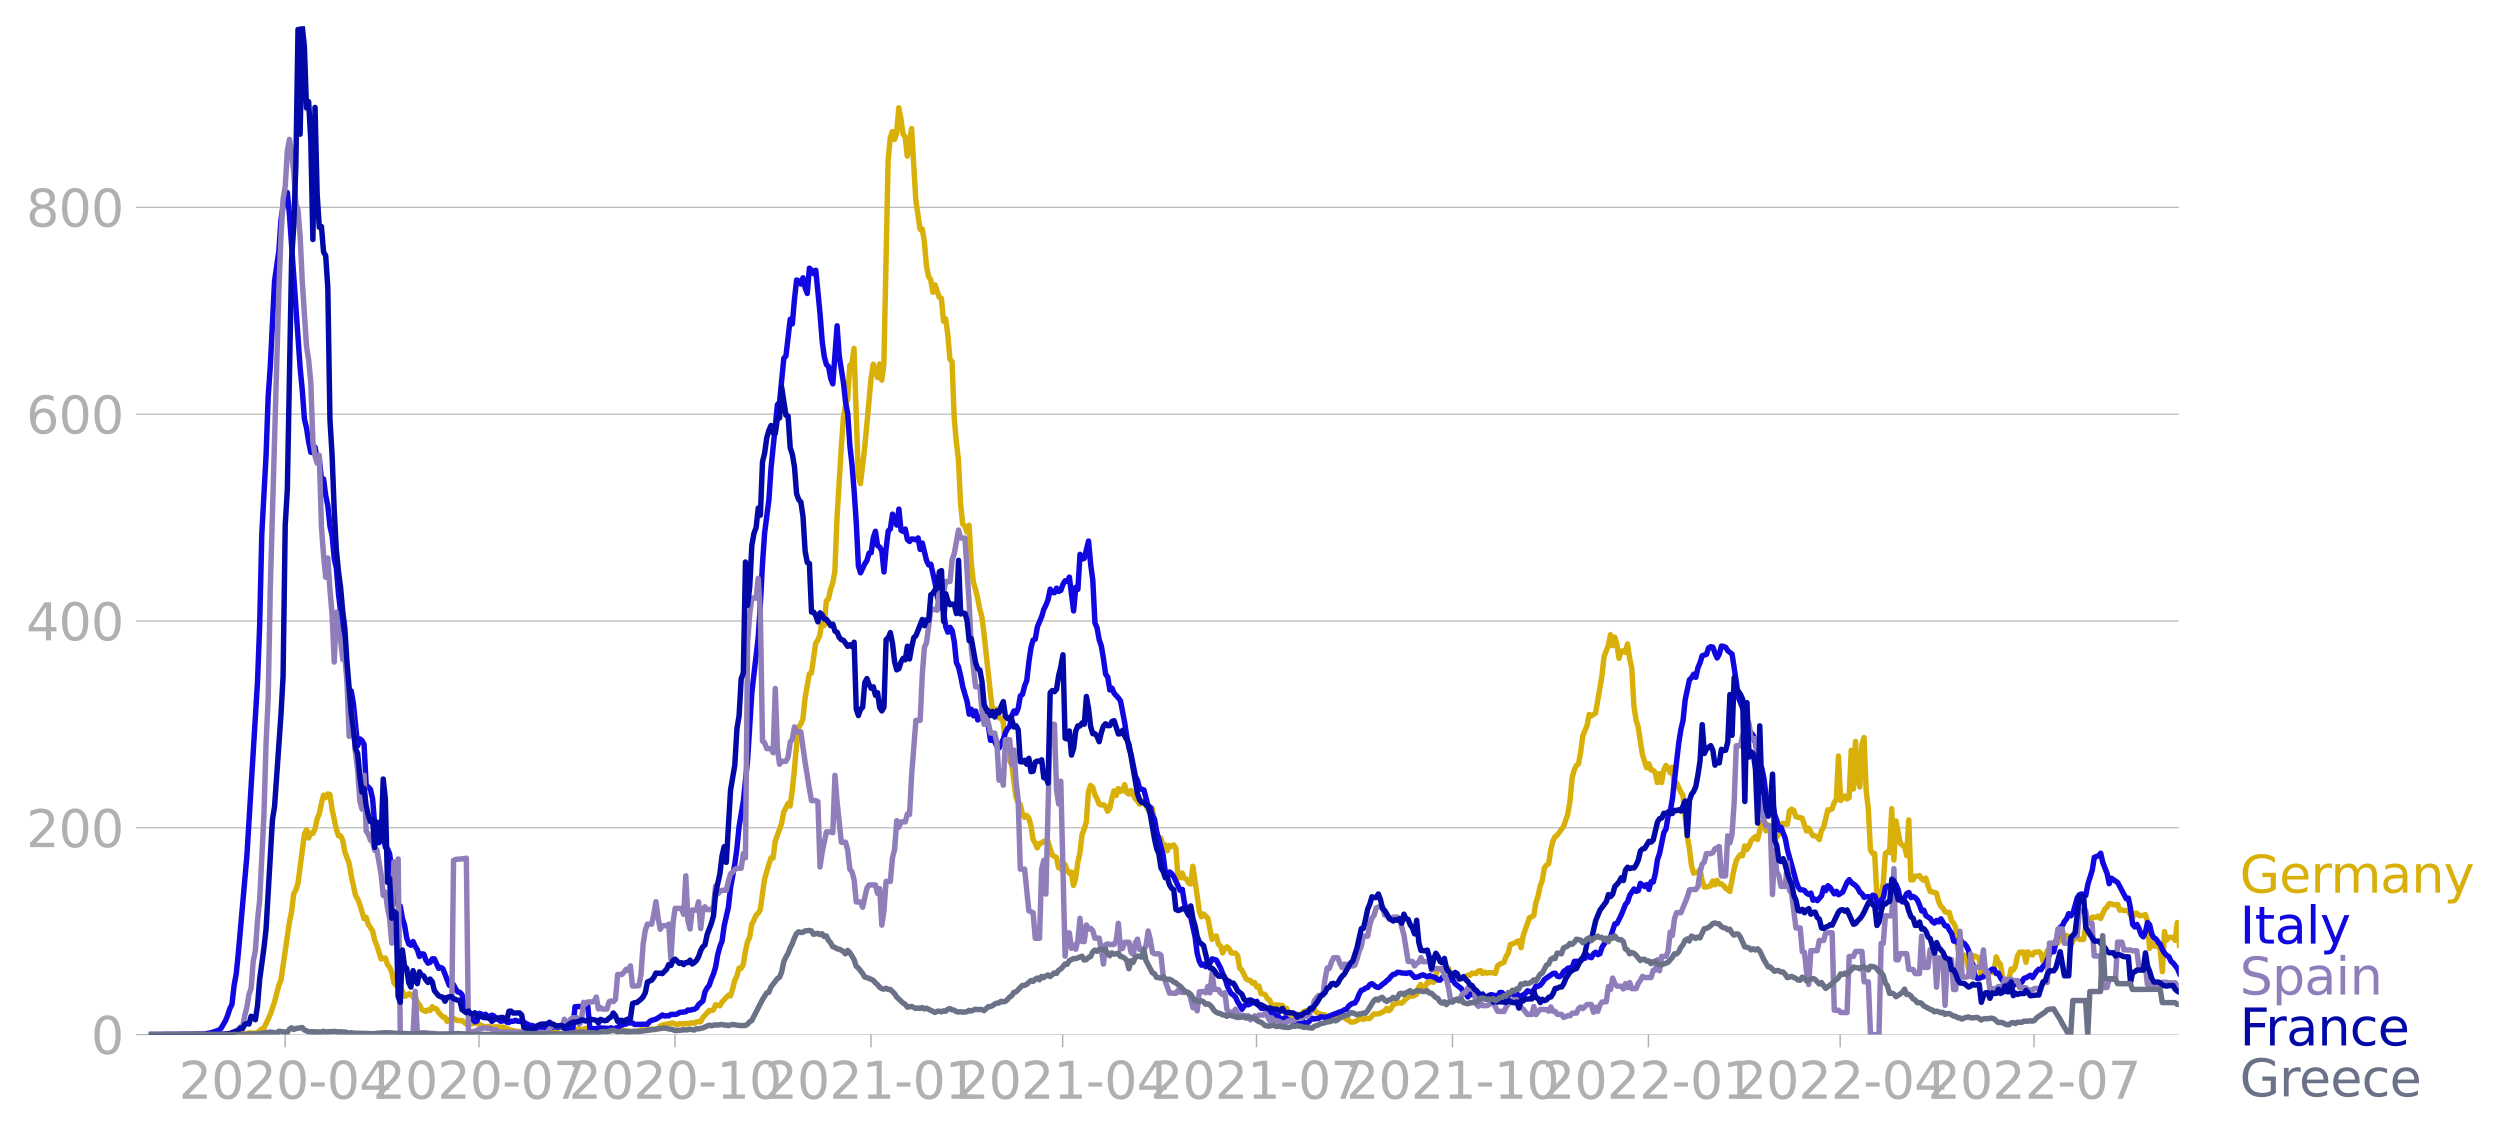 <svg xmlns:xlink="http://www.w3.org/1999/xlink" width="916.28" height="416.199" viewBox="0 0 687.21 312.149" xmlns="http://www.w3.org/2000/svg"><defs><style>*{stroke-linejoin:round;stroke-linecap:butt}</style></defs><g id="figure_1"><path d="M0 312.15h687.21V0H0v312.15z" style="fill:none" id="patch_1"/><g id="axes_1"><path d="M40.922 284.4h558V7.2h-558v277.2z" style="fill:none" id="patch_2"/><g id="matplotlib.axis_1"><g id="xtick_1"><g id="line2d_1"><defs><path id="mf340898d70" d="M0 0v3.5" style="stroke:#b0b0b0;stroke-width:.4"/></defs><use xlink:href="#mf340898d70" x="78.396" y="284.4" style="fill:#b0b0b0;stroke:#b0b0b0;stroke-width:.4"/></g><g style="fill:#b0b0b0" transform="matrix(.14 0 0 -.14 49.148 302.038)" id="text_1"><defs><path id="DejaVuSans-32" d="M1228 531h2203V0H469v531q359 372 979 998 621 627 780 809 303 340 423 576 121 236 121 464 0 372-261 606-261 235-680 235-297 0-627-103-329-103-704-313v638q381 153 712 231 332 78 607 78 725 0 1156-363 431-362 431-968 0-288-108-546-107-257-392-607-78-91-497-524-418-433-1181-1211z" transform="scale(.016)"/><path id="DejaVuSans-30" d="M2034 4250q-487 0-733-480-245-479-245-1442 0-959 245-1439 246-480 733-480 491 0 736 480 246 480 246 1439 0 963-246 1442-245 480-736 480zm0 500q785 0 1199-621 414-620 414-1801 0-1178-414-1799Q2819-91 2034-91q-784 0-1198 620-414 621-414 1799 0 1181 414 1801 414 621 1198 621z" transform="scale(.016)"/><path id="DejaVuSans-2d" d="M313 2009h1684v-512H313v512z" transform="scale(.016)"/><path id="DejaVuSans-34" d="M2419 4116 825 1625h1594v2491zm-166 550h794V1625h666v-525h-666V0h-628v1100H313v609l1940 2957z" transform="scale(.016)"/></defs><use xlink:href="#DejaVuSans-32"/><use xlink:href="#DejaVuSans-30" x="63.623"/><use xlink:href="#DejaVuSans-32" x="127.246"/><use xlink:href="#DejaVuSans-30" x="190.869"/><use xlink:href="#DejaVuSans-2d" x="254.492"/><use xlink:href="#DejaVuSans-30" x="290.576"/><use xlink:href="#DejaVuSans-34" x="354.199"/></g></g><g id="xtick_2"><use xlink:href="#mf340898d70" x="131.678" y="284.4" style="fill:#b0b0b0;stroke:#b0b0b0;stroke-width:.4" id="line2d_2"/><g style="fill:#b0b0b0" transform="matrix(.14 0 0 -.14 102.43 302.038)" id="text_2"><defs><path id="DejaVuSans-37" d="M525 4666h3000v-269L1831 0h-659l1594 4134H525v532z" transform="scale(.016)"/></defs><use xlink:href="#DejaVuSans-32"/><use xlink:href="#DejaVuSans-30" x="63.623"/><use xlink:href="#DejaVuSans-32" x="127.246"/><use xlink:href="#DejaVuSans-30" x="190.869"/><use xlink:href="#DejaVuSans-2d" x="254.492"/><use xlink:href="#DejaVuSans-30" x="290.576"/><use xlink:href="#DejaVuSans-37" x="354.199"/></g></g><g id="xtick_3"><use xlink:href="#mf340898d70" x="185.546" y="284.4" style="fill:#b0b0b0;stroke:#b0b0b0;stroke-width:.4" id="line2d_3"/><g style="fill:#b0b0b0" transform="matrix(.14 0 0 -.14 156.298 302.038)" id="text_3"><defs><path id="DejaVuSans-31" d="M794 531h1031v3560L703 3866v575l1116 225h631V531h1031V0H794v531z" transform="scale(.016)"/></defs><use xlink:href="#DejaVuSans-32"/><use xlink:href="#DejaVuSans-30" x="63.623"/><use xlink:href="#DejaVuSans-32" x="127.246"/><use xlink:href="#DejaVuSans-30" x="190.869"/><use xlink:href="#DejaVuSans-2d" x="254.492"/><use xlink:href="#DejaVuSans-31" x="290.576"/><use xlink:href="#DejaVuSans-30" x="354.199"/></g></g><g id="xtick_4"><use xlink:href="#mf340898d70" x="239.414" y="284.4" style="fill:#b0b0b0;stroke:#b0b0b0;stroke-width:.4" id="line2d_4"/><g style="fill:#b0b0b0" transform="matrix(.14 0 0 -.14 210.166 302.038)" id="text_4"><use xlink:href="#DejaVuSans-32"/><use xlink:href="#DejaVuSans-30" x="63.623"/><use xlink:href="#DejaVuSans-32" x="127.246"/><use xlink:href="#DejaVuSans-31" x="190.869"/><use xlink:href="#DejaVuSans-2d" x="254.492"/><use xlink:href="#DejaVuSans-30" x="290.576"/><use xlink:href="#DejaVuSans-31" x="354.199"/></g></g><g id="xtick_5"><use xlink:href="#mf340898d70" x="292.11" y="284.4" style="fill:#b0b0b0;stroke:#b0b0b0;stroke-width:.4" id="line2d_5"/><g style="fill:#b0b0b0" transform="matrix(.14 0 0 -.14 262.862 302.038)" id="text_5"><use xlink:href="#DejaVuSans-32"/><use xlink:href="#DejaVuSans-30" x="63.623"/><use xlink:href="#DejaVuSans-32" x="127.246"/><use xlink:href="#DejaVuSans-31" x="190.869"/><use xlink:href="#DejaVuSans-2d" x="254.492"/><use xlink:href="#DejaVuSans-30" x="290.576"/><use xlink:href="#DejaVuSans-34" x="354.199"/></g></g><g id="xtick_6"><use xlink:href="#mf340898d70" x="345.393" y="284.4" style="fill:#b0b0b0;stroke:#b0b0b0;stroke-width:.4" id="line2d_6"/><g style="fill:#b0b0b0" transform="matrix(.14 0 0 -.14 316.145 302.038)" id="text_6"><use xlink:href="#DejaVuSans-32"/><use xlink:href="#DejaVuSans-30" x="63.623"/><use xlink:href="#DejaVuSans-32" x="127.246"/><use xlink:href="#DejaVuSans-31" x="190.869"/><use xlink:href="#DejaVuSans-2d" x="254.492"/><use xlink:href="#DejaVuSans-30" x="290.576"/><use xlink:href="#DejaVuSans-37" x="354.199"/></g></g><g id="xtick_7"><use xlink:href="#mf340898d70" x="399.26" y="284.4" style="fill:#b0b0b0;stroke:#b0b0b0;stroke-width:.4" id="line2d_7"/><g style="fill:#b0b0b0" transform="matrix(.14 0 0 -.14 370.012 302.038)" id="text_7"><use xlink:href="#DejaVuSans-32"/><use xlink:href="#DejaVuSans-30" x="63.623"/><use xlink:href="#DejaVuSans-32" x="127.246"/><use xlink:href="#DejaVuSans-31" x="190.869"/><use xlink:href="#DejaVuSans-2d" x="254.492"/><use xlink:href="#DejaVuSans-31" x="290.576"/><use xlink:href="#DejaVuSans-30" x="354.199"/></g></g><g id="xtick_8"><use xlink:href="#mf340898d70" x="453.128" y="284.4" style="fill:#b0b0b0;stroke:#b0b0b0;stroke-width:.4" id="line2d_8"/><g style="fill:#b0b0b0" transform="matrix(.14 0 0 -.14 423.88 302.038)" id="text_8"><use xlink:href="#DejaVuSans-32"/><use xlink:href="#DejaVuSans-30" x="63.623"/><use xlink:href="#DejaVuSans-32" x="127.246"/><use xlink:href="#DejaVuSans-32" x="190.869"/><use xlink:href="#DejaVuSans-2d" x="254.492"/><use xlink:href="#DejaVuSans-30" x="290.576"/><use xlink:href="#DejaVuSans-31" x="354.199"/></g></g><g id="xtick_9"><use xlink:href="#mf340898d70" x="505.825" y="284.4" style="fill:#b0b0b0;stroke:#b0b0b0;stroke-width:.4" id="line2d_9"/><g style="fill:#b0b0b0" transform="matrix(.14 0 0 -.14 476.577 302.038)" id="text_9"><use xlink:href="#DejaVuSans-32"/><use xlink:href="#DejaVuSans-30" x="63.623"/><use xlink:href="#DejaVuSans-32" x="127.246"/><use xlink:href="#DejaVuSans-32" x="190.869"/><use xlink:href="#DejaVuSans-2d" x="254.492"/><use xlink:href="#DejaVuSans-30" x="290.576"/><use xlink:href="#DejaVuSans-34" x="354.199"/></g></g><g id="xtick_10"><use xlink:href="#mf340898d70" x="559.107" y="284.4" style="fill:#b0b0b0;stroke:#b0b0b0;stroke-width:.4" id="line2d_10"/><g style="fill:#b0b0b0" transform="matrix(.14 0 0 -.14 529.86 302.038)" id="text_10"><use xlink:href="#DejaVuSans-32"/><use xlink:href="#DejaVuSans-30" x="63.623"/><use xlink:href="#DejaVuSans-32" x="127.246"/><use xlink:href="#DejaVuSans-32" x="190.869"/><use xlink:href="#DejaVuSans-2d" x="254.492"/><use xlink:href="#DejaVuSans-30" x="290.576"/><use xlink:href="#DejaVuSans-37" x="354.199"/></g></g></g><g id="matplotlib.axis_2"><g id="ytick_1"><path d="M40.922 284.4h558" clip-path="url(#p57af3852e5)" style="fill:none;stroke:#b0b0b0;stroke-width:.3;stroke-linecap:square" id="line2d_11"/><g id="line2d_12"><defs><path id="m14ce622fe4" d="M0 0h-3.5" style="stroke:#b0b0b0;stroke-width:.3"/></defs><use xlink:href="#m14ce622fe4" x="40.922" y="284.4" style="fill:#b0b0b0;stroke:#b0b0b0;stroke-width:.3"/></g><use xlink:href="#DejaVuSans-30" style="fill:#b0b0b0" transform="matrix(.14 0 0 -.14 25.015 289.719)" id="text_11"/></g><g id="ytick_2"><path d="M40.922 227.547h558" clip-path="url(#p57af3852e5)" style="fill:none;stroke:#b0b0b0;stroke-width:.3;stroke-linecap:square" id="line2d_13"/><use xlink:href="#m14ce622fe4" x="40.922" y="227.547" style="fill:#b0b0b0;stroke:#b0b0b0;stroke-width:.3" id="line2d_14"/><g style="fill:#b0b0b0" transform="matrix(.14 0 0 -.14 7.2 232.866)" id="text_12"><use xlink:href="#DejaVuSans-32"/><use xlink:href="#DejaVuSans-30" x="63.623"/><use xlink:href="#DejaVuSans-30" x="127.246"/></g></g><g id="ytick_3"><path d="M40.922 170.694h558" clip-path="url(#p57af3852e5)" style="fill:none;stroke:#b0b0b0;stroke-width:.3;stroke-linecap:square" id="line2d_15"/><use xlink:href="#m14ce622fe4" x="40.922" y="170.694" style="fill:#b0b0b0;stroke:#b0b0b0;stroke-width:.3" id="line2d_16"/><g style="fill:#b0b0b0" transform="matrix(.14 0 0 -.14 7.2 176.012)" id="text_13"><use xlink:href="#DejaVuSans-34"/><use xlink:href="#DejaVuSans-30" x="63.623"/><use xlink:href="#DejaVuSans-30" x="127.246"/></g></g><g id="ytick_4"><path d="M40.922 113.84h558" clip-path="url(#p57af3852e5)" style="fill:none;stroke:#b0b0b0;stroke-width:.3;stroke-linecap:square" id="line2d_17"/><use xlink:href="#m14ce622fe4" x="40.922" y="113.84" style="fill:#b0b0b0;stroke:#b0b0b0;stroke-width:.3" id="line2d_18"/><g style="fill:#b0b0b0" transform="matrix(.14 0 0 -.14 7.2 119.16)" id="text_14"><defs><path id="DejaVuSans-36" d="M2113 2584q-425 0-674-291-248-290-248-796 0-503 248-796 249-292 674-292t673 292q248 293 248 796 0 506-248 796-248 291-673 291zm1253 1979v-575q-238 112-480 171-242 60-480 60-625 0-955-422-329-422-376-1275 184 272 462 417 279 145 613 145 703 0 1111-427 408-426 408-1160 0-719-425-1154Q2819-91 2113-91q-810 0-1238 620-428 621-428 1799 0 1106 525 1764t1409 658q238 0 480-47t505-140z" transform="scale(.016)"/></defs><use xlink:href="#DejaVuSans-36"/><use xlink:href="#DejaVuSans-30" x="63.623"/><use xlink:href="#DejaVuSans-30" x="127.246"/></g></g><g id="ytick_5"><path d="M40.922 56.987h558" clip-path="url(#p57af3852e5)" style="fill:none;stroke:#b0b0b0;stroke-width:.3;stroke-linecap:square" id="line2d_19"/><use xlink:href="#m14ce622fe4" x="40.922" y="56.987" style="fill:#b0b0b0;stroke:#b0b0b0;stroke-width:.3" id="line2d_20"/><g style="fill:#b0b0b0" transform="matrix(.14 0 0 -.14 7.2 62.306)" id="text_15"><defs><path id="DejaVuSans-38" d="M2034 2216q-450 0-708-241-257-241-257-662 0-422 257-663 258-241 708-241t709 242q260 243 260 662 0 421-258 662-257 241-711 241zm-631 268q-406 100-633 378-226 279-226 679 0 559 398 884 399 325 1092 325 697 0 1094-325t397-884q0-400-227-679-226-278-629-378 456-106 710-416 255-309 255-755 0-679-414-1042Q2806-91 2034-91q-771 0-1186 362-414 363-414 1042 0 446 256 755 257 310 713 416zm-231 997q0-362 226-565 227-203 636-203 407 0 636 203 230 203 230 565 0 363-230 566-229 203-636 203-409 0-636-203-226-203-226-566z" transform="scale(.016)"/></defs><use xlink:href="#DejaVuSans-38"/><use xlink:href="#DejaVuSans-30" x="63.623"/><use xlink:href="#DejaVuSans-30" x="127.246"/></g></g></g><path d="m40.922 284.4 24.592-.081 2.342-.244.586-.162 1.171.08.585.042.586-.244 1.171-.975.586-.162 1.756-3.817 1.171-3.452 1.171-4.549.586-1.42 2.342-16.042.585-2.802.586-4.873.585-1.056.586-1.827 1.756-13.482.586-1.219.585 2.234.586-1.38.585.12.586-1.258.586-2.802.585-1.34.586-2.883.585-2.234.586.65.585-.975.586.163.585 4.06 1.171 5.483.586 1.787h.585l.586 1.259.585 3.208 1.171 3.086.586 3.452 1.17 5.4.586.976.586 1.502 1.171 3.899.585-.366.586 1.95 1.171 1.786.586 2.6.585 1.38 1.171 3.736.586-.284.585.04.586 1.787.585.731.586 1.3.585 3.005.586.609.585.081.586.447.585 1.096.586 1.462.585-.203.586-.487.585.122.586.812.585-.04.586 1.38.585.73.586 1.3 1.171.528.586-.446.585.203.586-1.056.585.447.586.162.585.975 1.171 1.258.586.082.585 1.137.586-.488h.585l.586-.324 1.17.568h1.172l1.17.975.586-.203.586.203.585-.163 1.171-.122 1.757.934H134.606l.585.163h.586l.585-.122 1.171.163.586-.041 1.17.284.586.366.586.203.585.08.586.204.585.081 2.342-.081 1.171-.487 2.343.08h.585l.586.123h.585l.586.284 1.17-.447.586-.243 1.171-.082.586-.203.585-.325 1.757.65.585.122.586-.244.585.244 1.757.04.585-.04.586-.244.585.285 2.343-.244 1.756.528.586.244.585-.163 1.171.04.586-.324.585-.122.586.081.585-.04 1.171.325 1.171.08.586.204h.585l1.171-.163.586-.04.585-.325.586.122h.586l.585-.244 1.171-.04 1.171.121.586-.284.585-.65.586-.325 2.927-.568 1.171.568.586-.406.585.122 1.171-.122.586.04 1.171-.283.585.162.586-.365 1.171-.082.586-1.096 1.756-1.95.586.041.585-.243.586-1.381 1.17.284.586-1.015 1.757-1.909.585.203.586-1.868.585-2.396.586-1.137.585-2.193h.586l.585-1.015.586-3.614.585-2.68.586-1.178.585-3.614.586-1.097.586-1.38.585-.569.586-.934 1.17-8.406 1.172-4.061.585-1.787.586.04.585-4.588 1.171-3.249.586-1.705.585-3.087 1.171-2.396.586.731.585-4.264.586-5.604.585-6.741.586-5.076.585-.812.586-1.422.585-5.644 1.172-6.782.585-.244 1.171-8.162.586-.894.585-1.421.586-4.183.585 1.584.586-6.741.585-.528.586-2.68.585-1.665.586-3.127.585-14.701 1.171-19.208.586-8.366.585-3.573.586-1.544.585-9.38.586-.406.585-4.224 1.171 35.046.586 2.152 1.171-9.868 1.757-19.086.585-3.899 1.171 3.655.586-3.736.585 4.467.586-4.304 1.17-56.123.586-6.213.586-1.665.585 2.152.586-1.665.585-7.066.586 3.046.585 4.183.586.812.585 5.239 1.171-7.554 1.171 19.696 1.172 8 .585-.122.586 3.493.585 6.74.586 2.925.585.812.586 3.452.585-2.03 1.171 3.41.586.285.585 6.294.586-.65.585 4.264.586 6.823.585.69.586 15.432.585 6.578.586 4.873.585 12.143.586 5.604.585.528.586 1.705.585-1.908.586 10.274.586 5.36.585 1.95.586 2.477.585 2.964.586 2.193.585 4.589 1.757 16.284.585 4.914.586-.487.585.081.586 2.315.585.162.586 1.056.585 5.28 1.171 5.278.586 1.056 1.17 8.975.586 1.543.586.488.585 2.477.586 1.056.585-.528.586.69.586 2.071.585 3.817.586 1.056.585 1.3.586-1.178.585-.122.586-.487h1.17l1.172 3.777 1.17.65.586 2.842.586-.04.585 1.096.586-1.99.585 1.502.586.894.585-.284.586 3.654.585-1.99.586-4.263.585-2.6.586-5.116.586-1.462.585-1.99.586-8.284.585-1.787.586.528.585 1.99.586 1.096.585 1.503.586.284.585-.122.586.447.585 1.38.586-.73.585-2.721.586-2.153.585 1.3.586-1.909.585.772.586-.203.585-1.665.586 2.193.585.406.586-.975 1.171 2.274.586.569.585.893.586-.243.585-.69 1.171 2.517.586.69.585-1.137.586 3.818 1.17 4.75.586-.405.586 2.518.585-.65.586 1.665.585-1.462.586.284.585-.447.586.853.585 7.635.586.568.585-1.3.586 1.382.585.284.586 1.056.585.284.586-4.873 1.171 7.878.586 4.305.585 1.665.586-.731 1.17 1.096 1.172 5.848.585-.65.586-.284.585 2.274.586.487.585 1.909.586-1.218.585-.447.586.447.585 1.218 1.171.081.586.65.585 3.492.586.488 1.171 2.436.586.325.585.081.586.813.585-.204.586 1.219.585-.285.586 2.112.585.04.586.285.585 1.056.586.325.585 1.3.586.811.585-.771 1.757.203.585.812.586-.04.585 1.258.586.528 1.17.163.586-.325.586.365.586-.406.585-.65.586-.243 1.17-.122 1.172-.244.585.853.586.163.585.284 1.171.203.586.772 1.17-.366.586.244 1.757-.285h.585l1.171.813.586.203.585.528.586.04.585-.081 1.172-.69.585-.203.586.243.585-.243h1.171l1.171-1.26h1.171l.586-.202 1.17-.61.586-.73.586.65.585-.488.586-1.259.585-.081.586-.366 1.17.122.586-.487.586-.69.585-.407.586-.852.586.528.585-.163.586-.365.585-1.95.586-.73.585 1.42.586-.73.585-1.219.586-.04.585-.528.586.487 1.17-3.736.586.04.586.407.585.122.586-.812.585.162.586 1.95.585-.326.586-.162.585.771.586.122.585.447.586-.365.585-.041.586-.528.586.04.585-.609 1.171.082.586-.65.585-.162.586.852.585-.406.586.284.585-.121h1.171l.586.203.585-2.071.586-.447 1.17-.528.586-1.624.586-.894.585-2.396 1.171-.365.586-.406.585-.244.586 1.909.586-3.25 1.756-5.035.586-.162.585-.406.586-3.574.585-1.705.586-2.843.585-1.503.586-3.492.585-.731.586-.406.585-3.899.586-2.355.585-1.178.586-.406 1.756-2.396 1.171-3.451.586-3.534.585-6.335.586-2.233.586-1.178.585-.446.586-3.209.585-4.507 1.171-2.843.586-3.046.585.406 1.171-.771 1.757-10.234.585-5.36 1.171-2.965.586-3.005.585 3.005.586-2.314.585 1.908.586 3.899.585-1.95.586-.121.585.446.586-2.314.585 3.939.586 2.72.586 10.437.585 3.736.586 2.03 1.17 7.554 1.172 3.614.585-1.096.586 1.706.585.04.586.65.585 2.761.586-2.436.585 2.396.586-3.411.585-1.26.586.65.585 1.381.586-1.543.585 5.157.586-.893 1.171 2.558.585.894 1.172 11.127.585 3.33.586 4.71.585 2.274.586-.284.585.081.586-.852.585 2.964.586 1.868h.585l1.171-.325.586-1.34.585 1.056.586-1.218.585.974h.586l.585.406.586.731 1.17.934 1.172-6.091.585-2.274.586-1.056.586-.69.585.284.586-2.68.585 1.015.586-.934.585-1.543 1.171-1.097.586.813 1.17-4.67.586.73.586 1.544.585-1.625.586.65.585-.081.586 2.883.585-.081.586-.975.585-2.64.586-.202.585.243h.586l.585-3.614.586-.528.585.325.586 1.705.586.244.585.04.586.204 1.17 3.492.586-.771 1.171 2.07.586.041.585.244.586.772.585-2.437.586-.893 1.17-4.833h.586l.586-.284.585-1.746.586-.772.585-12.02.586 12.223 1.171-1.218.585.812.586-.366.586-12.995.585 10.64.586-13.076.585 10.396.586 2.112.585-11.737.586-1.827.585 14.538.586 4.955.585 11.37.586.934.585.081.586 11.452.585.528.586-.568.585-3.127.586-8.325.585-.447.586.203.585-12.06.586 14.131.585-10.761 1.171 6.091.586.569.585.243.586 2.6.586-9.788.585 16.488h.586l.585-1.015h.586l.585-.203.586.893.585.406.586-.568.585 2.03.586 1.624 1.756.447.586 2.315.585 1.3.586.527.585.975.586.244.585-.041.586 2.274.585.65.586 1.178.585 6.05.586 1.909.586-.284.585-.04.586.933.585 2.721.586.203.585-3.614h.586l.585.325.586.08.585 5.443.586-2.193.585 1.665.586-.61.585-.162 1.171-.04.586-4.265.585 1.34.586.69.585 3.534.586.772 1.17.04.586-3.046.586.325.586-1.015.585-2.883.586-1.056h1.17l.586 2.802.586-2.883.585.609.586.244.585-.772h.586l.585-.122.586.447.585 2.152.586-1.015.585-1.909 1.171-.04.586-.203.585-2.559.586.731.585-1.502.586.65.585-1.219h.586l.585.325.586 2.558 1.171-2.599.586.082.585.73h1.171l.586-3.451.585-1.828.586.812.585-1.624 1.171-.04.586-.285.585.65 1.171-2.599.586-.487.585-.975h.586l.585.284.586.04.585-.12.586 1.583.585-.081.586.162h1.171l.586 1.218.585.853.586-1.259.585-.081.586.65h1.17l.586-.244.586 1.828.585 7.472.586-1.503.585.812h1.171l.586 1.097.585 5.97.586-11.006.585 2.356.586-.772h1.17l.586.812.586-4.873.586 6.254h0" clip-path="url(#p57af3852e5)" style="fill:none;stroke:#d8b009;stroke-width:1.5;stroke-linecap:square" id="line2d_21"/><path d="m40.922 284.4 14.638-.081.586-.04 1.171-.285.586-.081 2.342-.772.585-.568 1.171-2.03.586-1.463.585-1.827.586-1.137.585-5.198.586-3.208.585-5.726 2.342-26.64 2.928-47.96.586-15.31.585-25.096 1.171-21.726.586-16.163.585-8.447 1.171-23.431 1.171-8.163.586-8.568.585-3.818 1.171-3.736.586 6.213 2.927 41.95.586 6.091.585 7.96.586 2.518.585 3.817.586 2.843.585.08.586-1.461.586 3.452.585-.203.586 5.563.585-.081.586 4.548.585 2.762.586 5.726.585 2.477.586 6.294.585 2.721.586 7.025.585 4.914.586 6.173.585 4.63 1.171 13.4.586-2.396.585 3.493 1.171 11.533.586-1.868.585.447.586 1.055.585 11.371.586.366.586.65.585 2.598.586 7.066.585.488.586.04.585 1.665.586.812.585 3.25.586.405.585 1.381 1.171 8.853.586 1.38.585 3.859.586.284.585 3.411.586 1.787.585 3.492.586 1.746.585.325.586-1.015.585 1.3.586.934.585 1.868.586-.731.586.08.585 1.585.586.893.585-.203.586-.975h.585l1.171 2.6.586-.244.585.365 1.757 4.548.585-.527.586.365.585 1.178.586.812.585.122.586.65.585 3.005.586 1.3.585.69.586 1.664.585.082.586.69.585-.203.586-2.112.586.163.585.609.586-.528.585.609.586-.081.585-.284.586.243.585.731.586.122.585.569.586-.082.585-.203.586.528.585.081.586-.324.585.04.586-.284.585.244 1.171.08.586.163.585.406.586.244.585.365.586-.08.586.324 1.756.569.586-.163h.585l.586-.122.585-.284.586.244 1.17-.285.586.244.586-.325 1.17.569 1.757-.04h.586l.585-5.89 1.171-.08 1.757.162.585-.244.586 6.295.586-.122 1.17.04.586-.243 2.928.162.585-.162.586.284.585-.203.586-.081.585-.61.586-.121.585-.244.586-.08.585-.326 1.171.04.586.407 3.513-.081.586-.731.585-.325 1.171-.325 1.171-.731.586-.406.585.284.586-.081.585.04.586-.405h1.17l.586-.122.586-.406 1.756-.203.586-.488.585.081.586-.203.585-.08.586-.326.586-.934 1.17-1.015.586-2.477.586-1.097.585-.73.586-1.747.585-1.38.586-1.95.585-3.41.586-2.153.585-1.462.586-4.224 1.17-5.157.586-5.36 1.171-6.457.586-4.386.585-5.93 1.171-6.984 1.171-11.33 1.171-18.6 1.757-15.187.586-9.218.585-11.005.586-8.447 1.17-9.056.586-8.731 1.757-17.422.585-.69 1.171-12.061.586-.65 1.17-10.07.586 1.258.586-6.863.585-5.198.586.244.585.852.586-1.705.585 2.761.586 1.543.586-6.944.585.528.586.975.585-.934 1.171 11.98.586 7.512.585 4.305.586 2.152.585.528.586 3.249.585 1.502 1.171-15.96.586 8.285 1.17 7.432.586 5.36.586 3.087.585 8.852.586 5.158.585 7.228.586 8.731.585 11.858.586 1.909 1.171-2.477.586-.894.585-2.03.586-.122.585-4.183.586-1.705.585 3.939.586.406.585 1.096.586 5.726.585-6.416.586-4.833.585-.568.586-4.061.585 1.34.586 1.665.585-4.386.586 5.807.585.325.586-.65.585 2.884.586.528.585-.69.586.04.585.203.586-.528.586 3.168.585-1.747 1.171 4.833.586 1.178.585-.203 1.171 5.238.586 3.696.585 1.705.586-.365.585 2.883.586 4.061.585 1.462.586-1.34.585.893.586 3.127.585 5.685.586 1.219.585 2.477.586 3.005 1.171 3.98.585 3.492.586-1.34.586 1.787.585-1.3.586 2.437.585-.447 1.171-1.462.586 2.071.585 1.584.586 3.858.585-1.178.586 1.625.585 1.137.586.528 1.17-2.437.586-1.787.586-1.096.585-.61.586-2.923.585-1.34.586.609.585-1.38.586-3.371.585-.407.586-2.314.585-1.462.586-5.117.586-4.02.585-2.03.586-.244.585-3.412 1.171-2.761.586-1.99.585-1.178.586-1.502.585-2.883.586.852.585.122.586-1.259.585.894.586-.285.585-1.665.586-.974.585.162.586-1.177 1.17 9.3.586-6.498.586.568.585-9.624.586 1.3.586-.204 1.17-4.751.586 6.416.586 4.345.585 11.737.586 1.38.585 3.249.586 1.706.585 3.492.586 4.264.585.812.586 3.533.585-.487.586 1.38 1.17 1.3.586.812 1.171 6.132.586 3.899.585 2.964.586 1.828 1.171 5.888.586 1.218.585 2.275.586.08.585.204 1.171 4.548.586.203.585 2.315.586 1.015.585 3.574.586 1.868 1.17 4.386.586 4.588.586 1.503.585-1.462.586.447.585.853 1.757 3.776.585-.284.586 3.736.585 1.706 1.171 2.274 1.172 5.36.585 4.548.586 2.153.585 1.056.586-.285.585.69.586-.365.585-.609.586-1.178 1.17.366 1.172 2.193.585 1.584.586 1.015.585 2.07.586 1.382.585.974.586.366.585.609.586 1.3.585.893.586 1.096.585-.853.586-.487.586.122.585-.284.586-.447.585.244.586-.447.585 1.137.586.73.585.082.586-.122.585.731 1.171.731.586.122.585.406.586.203.585.731.586.163.585-.366.586.163.585.568.586-.04 1.17.406.586.406.586.08 1.171-.486.586.324.585-.162 1.171-1.178.586.244.585-.162.586-.041.585-.447 1.171.163.586-.122 3.513-1.38.585-.163.586-.406.585-.122.586-.853.585-.487.586-.325.585-.081.586-.934.586-1.544.585-1.015.586-.162.585-.447.586-.162.585-.813.586-.243 1.17.893.586.163.586-.366.585-.568.586-.366.585-.61.586-.405.585-.772.586-.528.585-.08.586-.488.585.04.586.163h.585l.586.122.585-.163.586-.04 1.171 1.259.586-.041.585-.163.586-.324.585-.163 1.171.569.586-.325 1.756.609.586.569.585.04.586-.73.585-.041 1.171.243.586.488h.585l.586 1.015 1.756 1.38.586.975.585.406.586.894.586-.853.585.243 1.171.163 1.171.122.586-.488.585 1.3.586.122.585-.406.586-.853 1.756.447.586-1.016h.585l.586.569.585.893 1.171-1.259.586.244.585.081.586-.081 1.171.69.586-.528.585-.365.586-.731.585.244h.586l.585-.488.586-1.096.585.122.586-.325.585-.69.586-.894 2.342-1.624.585-.082.586.813.585.162.586-.406.585-1.056.586-.365.585-.528 1.171-.203.586-1.665.586-.04.585.202.586-.243.585-.731.586-.041.585-.934.586.609.585.162.586-1.096.585-.406.586.69.585-.284.586-1.787 1.17-1.787.586-.243.586-.853 1.17-3.533.586-.081 1.171-2.356 1.171-2.924.586-.69.585-1.827 1.172-1.706.585.65.586-.203.585-1.99 1.171.893.586-.568.585 1.34.586-2.112.585.081.586-2.314.585-3.858.586-1.706 1.17-5.726.586-.974.586-3.533.585-1.422.586-3.33 1.17-10.355.586-5.036.586-3.695.585-2.437.586-5.685 1.171-5.523.586-.528.585-1.015.586.853.585-2.64.586-1.38.585-1.91 1.171-.365.586-1.787.585-.324.586.121.585 1.665.586 1.3.585-1.015.586-2.234.585.081.586.244.585.934 1.171.934 1.171 7.635.586 4.304 1.757 4.467.585 4.305.586.203 1.17 1.503.586 2.03 1.171 5.929.586 1.056.585 2.883.586 4.914.585 1.705.586-.121.585-.244.586 3.614.585 1.543.586 2.6.585-.691 1.171 3.086.586 3.127 1.756 6.335.586 2.193.586 1.625.585.771.586.04.585.163.586.772.585.325.586-.366.585 1.95.586-.285.585.406 1.171-1.34.586-2.193.585.772.586-1.34.585.446 1.171 1.787.586-.69.585.934 1.171-.772 1.171-2.68.586-.69.586.812 1.17.812.586.69.586 1.138.585.406.586 1.015.585-.203h.586l.585.446.586-.852.585.203 1.171 3.167.586-2.03.585-.69.586-2.803.585-.406.586.244.585-.569.586-.771.585.771.586 1.422.585 2.802.586.528 1.171-2.315.586-.284.585 1.38.586-.284.585.325.586.69.585 1.34.586 1.625.585-.203.586 1.502 1.17.731.586.894.586.406.585-.731.586.406.585-.853 1.171 1.95h.586l.585 1.137.586.893.585 2.152.586-.04.585.568.586-1.178.586 1.016.585.284.586.73.585 1.179.586 3.167.585.61.586 3.167.585.771h.586l.585-.324.586-.163.585-.853.586-.203 1.17-1.015.586.04.586 1.178.585-.122.586 1.3.585.812.586.447.585.609.586.325.585-.731.586.447.586-.082 1.17-.852.586.203.586-1.056.585-.163 1.171-.69.586.65 1.17-1.787.586-.528.586.162.585-1.015.586-.487 1.756-3.98.586.528 1.17-5.32.586-1.38.586-.447.585-1.178.586-.73.585-1.422.586.609.586-.772 1.17-4.182.586-.853.586-.203.585.081.586.325.585-3.127 1.171-3.736.586-3.614 1.17-.447.586-.69.586 2.558 1.17 3.005.586 2.802.586-1.502 1.756 1.218 2.343 4.426.585-.162.586 2.883.585 4.345.586.69.585-.69.586 1.137.585 1.665.586.61.585-1.34.586-2.6.585.65.586 2.559.585 1.015.586.325.585.893.586.61.585 1.461.586.894.585.65.586.324.585 1.3.586.446 1.171 1.544.586 1.34h0" clip-path="url(#p57af3852e5)" style="fill:none;stroke:#1007e1;stroke-width:1.5;stroke-linecap:square" id="line2d_22"/><path d="m40.922 284.4 21.08-.081 1.17-.122 1.171-.487.586-.447.585-.244.586-.73h.585l.586-3.087.585-2.315.586-3.533.585-1.705.586-7.472.585-2.884.586-8.365.586-5.483 1.17-23.269.586-19.736.586-12.426.585-30.417 2.342-81.503.586-15.188.585-10.193.586-3.411.585-9.868.586-3.127.585 3.858.586 5.157.585 8.65.586 1.787.585 7.147.586 12.426 1.17 17.869.586 3.695.586 6.213.585 16.407.586 3.857.586 1.95.585-2.153.586 19.655.585 7.838.586 6.01.585-5.279.586 8.812.585 6.782.586 12.995.585-13.685.586 4.954.585 2.761.586 5.239.585-.73.586 6.984.585 14.904.586-7.27.585 5.036.586 6.782.585 4.71.586 8.488.585 2.233.586-9.3.585 15.351.586.853.586 1.665.585.365.586 2.437.585-.162 1.171 6.74.586 5.808.585-.934.586 4.345.585 3.005.586 6.7.585-22.334.586 2.192.585-3.005.586 48.285h3.513l.585-11.899.586 11.493 1.757-.122 1.17.163 1.757.04.586.203 2.927.122h1.171l.586-47.879.585-.284 2.342-.203.586-.122.585 47.554.586.162 1.171-.121 1.171-.61.586-.04.585-.366 1.171.203h.586l1.17.406.586-.04.586.609 2.927.04.586.082 1.17-.081 1.757.08 1.171.082 1.757.04h1.171l.586-.121 2.342.081 1.17-1.99.586.163h2.342l.586-1.868.585.852.586.122.585-1.015.586-.365h1.17l.586 1.786.586-.771.585-5.239.586.406.585-.528h1.172l.585-.203.586-1.137.585 3.249.586-.366.585.407h1.171l.586-1.99.585-.244.586.203.585-.609.586-6.863h1.17l.586-.61.586-.811.585.325.586-1.26.585 5.523h1.171l.586-.121.585-3.168.586-8.325.586-3.695.585-1.706h1.171l.586-2.72.585-3.452.586 4.426.585 3.167.586-.974h1.17l.586-.447.586 9.787.585-10.152.586-3.98 1.756.04.586 1.625.585-10.6.586 12.346.585 2.274.586-5.198h1.171l.586-2.274.585 7.35.586-5.4.585-.57.586.772h1.17l.586-.893.586-5.604.585 2.152.586-.609.585-.365h1.171l.586-2.518.585-1.99.586-.487.585-.731.586-.325h1.17l.586-4.061.586 1.178.585-59.087.586-7.92.585-4.385h1.172l.585-5.4.586 9.664.585 35.046.586.487.585 1.584h1.171l.586 1.137.585-17.665.586 16.61.585 4.223.586-.812h1.17l.586-1.138.586-4.142.585-.73.586-3.452.585 1.38h1.171l1.171 8.366 1.172 7.269.585 3.249h1.171l.586.284.585 17.95.586-4.062 1.17-5.563h1.172l.585.203.586-15.757.585 7.229 1.171 11.168h1.171l.586 2.233.585 5.198.586.69.585 2.234.586 6.05h1.171l.586 1.463 1.17-5.239.586-.893h1.757l.585 2.314.586-1.3.585 10.031.586-3.939.585-8.081h1.171l.586-6.497.585-2.275.586-7.918.585 1.786.586-1.462h1.17l.586-2.192.586.162.585-10.924 1.171-14.944h1.172l.585-12.67.586-7.391.585-1.34 1.171-9.097h1.171l.586.203.585-5.604.586-2.761.585 3.37.586-2.883h1.17l.586-5.97.586-1.705 1.17-6.457.586 2.193h1.171l1.171 17.99.586 12.426 1.171 10.477h1.171l.586 6.782.585 3.533.586-2.112.585 1.747.586 2.761h1.17l.586 2.762.586 10.193.585-2.315.586 3.695.585-12.507h1.171l.586 6.863.585-4.02.586 8.608.585 5.28.586 18.842h1.171l1.171 11.452 1.171.528.586 7.026h1.17l.586-18.965.586-2.437.585 9.26 1.171-46.66h1.171l.586 18.03.585 3.858.586-6.254 1.17 48.081.586-6.375h.586l.585 4.223.586-.893.585 1.137.586-2.437.585-6.05.586 6.375h.586l.585-4.548.586 1.137.585-.203.586.65.585 2.03h1.171l.586 3.086.585 4.061.586-5.32.585-.243.586.162h1.17l.586-1.056.586-4.75.585 7.065.586-.203.585-1.665h1.171l.586 2.843.585.446.586-3.208.586-.934.585 2.843h1.171l.586-1.056.585-4.02.586 2.396.585 3.533.586.325h1.17l.586.406.586 5.482 1.756 4.914 1.757.081.585-.812.586.487 2.342.081.585 1.747.586 2.436.586-.487.585 1.34.586-5.239 1.17-.04.586.325.586-1.747.585 1.747.586-5.402.585 4.468 1.171.04.586.975.585.446.586-.527.585 4.629.586.731h1.17l.586-.853.586 1.3.585.284.586.04.585.204h1.172l.585 1.096.586-.406.585-.69.586.406.585-.61h1.171l.586-.527.585.893.586 1.178.585-.812.586.893h1.17l1.757.73.586-.527.585-.244h1.171l.586-.243.585-.65.586-.325.586.528.585-.61h1.171l1.171-2.03.586-2.233 1.17-1.421h1.172l.585-4.468.586-3.045.585.081.586-1.665.585-1.259h1.171l.586 1.543.585 1.137.586-.893h.585l.586.487h1.171l.585-.243.586-1.706.586-2.071.585-1.38.586-2.803h1.17l.586-3.086.586-1.868.585-.772.586-2.03.585-.285h1.171l.586 2.234.585-.162.586 1.258.585.122.586-.65h1.17l.586.528 1.171 4.346 1.171 7.31h1.172l.585 1.218.586-.69.585-.366.586-1.219.585 1.138h1.171l.586-.61.585 2.965.586-.487 1.756.04h.586l.585 1.99.586.893.585 2.559.586 3.33.585-.163h1.171l.586.203.585-1.38.586-.731.585-.203.586-1.178h1.171l.586.61.585 3.816.586.61.585-1.016.586.813h1.17l.586-.285.586-.853.585.447 1.171 2.234 1.757.08.585-1.258.586-.812 1.17-1.178h1.172l.585 2.193.586-.122.586.488 1.17 1.502h1.172l.585-2.193.586 2.234.585-.812.586-.61 1.756.041.586.447.585-1.178.586 1.178.585.04.586.813h1.17l.586.852.586-.203.585-.325.586.082.585-.731h1.172l.585-1.26.586-.405.585.406 1.171-1.137h1.171l.586 2.152.585-1.38.586 1.136.585-1.705.586-.894 1.17-.04.586-4.183.586.812.585-3.127.586 1.462.585.731 1.171.04.586.732.585-1.462.586 1.096.585-1.38.586 1.664h1.171l.586-1.42.585-.813.586-1.137.585.325h1.757l.585-1.95.586-.08.585-2.843.586 3.005.585-3.94h1.171l.586-1.38.585-5.32.586.934.585-4.548.586-1.706h1.171l1.171-2.802.586-1.421.585-2.03.586-.122h1.17l.586-.772.586-3.98.585-2.233.586-.569.585-2.315h1.171l.586-.243.585-1.056 1.171-.65.586 8.081h1.17l.586-11.005.586 1.909.585-2.355.586-8.528.585-15.797h1.172l.585-2.884.586 2.071.585-6.578.586 1.34.585 4.101h1.171l2.342 22.376.586 1.624h1.17l.586 18.843.586-12.183.585 5.97.586.975.585 3.005h1.171l.586-6.538.585 7.634.586.853 1.171 9.462h1.171l.586 6.538.585.163.586 5.4.585 3.452.586-9.3h1.756l.586-2.801h1.17l.586-2.112h1.757l.585 21.28h1.171l.586.65h1.756l.586-15.432h1.171l.586-1.381h1.756l.586 8.365h1.17l.586 14.498h2.342l.586-25.056h.585l.586-7.594h1.756l.586-12.954.585 25.056h.586l.585-1.706h1.757l.586 4.345h1.17l.586 1.137h1.171l.586-10.314.585 8.609h1.171l.586-4.873h1.17l.586 10.314.586-8.04h1.17l.586 13.035.586-12.589h1.17l.586 8.244h.586l.585-6.416.586-9.584.586 12.589h1.17l.586-.203.586-6.173.585 6.417.586-2.762h1.756l.586-4.751.585 6.172h.586l.585 4.467h1.757l.585-.568h1.171l.586-1.99h1.756l.586.366h1.171l.586 1.949h1.756l.586.609h1.17l.586-.406h1.757l.585-1.665h1.171l.586-10.802h1.756l.586-3.899h1.17l.586 3.94h1.757l.586-2.031h1.17l.586-6.944h1.757l.585 3.533h1.171l.586 8.934h1.756l.586 8.65h1.17l.586-2.275h1.757l.585-10.193h1.171l.586 2.153h1.757l.585.243h1.171l.586 4.305h1.756l.586 4.914h1.17l.586.568h1.757l.585-1.137h1.171l.586.163h1.756l.586.771.586.325h0" clip-path="url(#p57af3852e5)" style="fill:none;stroke:#907eba;stroke-width:1.5;stroke-linecap:square" id="line2d_23"/><path d="m40.922 284.4 19.908-.081 2.342-.203.586-.285 1.17-.324.586-.285.586-.609.585.122.586-1.178.585-.203.586.122.585-2.112.586.325.585.61.586-3.858.586-7.148 1.17-8.65.586-5.198 1.757-30.05.585-3.737 1.757-25.096.585-10.6.586-41.502.585-9.95 1.171-63.228.586-9.137.585-16.894.586-37.158.585 28.792L83.08 7.2l.585 5.563.586 16.894.585-1.706.586 10.559.585 27.33.586-36.305.586 23.838.585 9.096.586-.203.585 6.985.586 1.056.585 8.731.586 36.305.585 9.624.586 15.107.585 11.046.586 5.929.585 4.467.586 6.538.585 4.792.586 9.218 1.17 13.97.586 4.386.586 5.32.585 1.38.586 6.132.585 4.467.586-1.015.585 4.751.586 2.64.586 1.746.585-.609.586 7.716.585-6.985.586 5.685.585-.73.586-16.772.585 5.441.586 22.945.585-1.056.586 10.924.585-1.868.586.487.585 22.863.586 1.625.585-14.376.586 4.467.585.609.586 3.94.585 1.177.586-4.508.585 2.315.586 1.259.585-3.249.586.893.586.244.585 1.056.586.73.585-.933.586.73.585 2.437 1.171 1.422.586.284.585.122.586 1.096.585-1.056.586-.162.585-.04.586.568 1.17.406.586.162.586 2.437 1.17.853.586-.488.586.69.585.245.586-.447.585.974.586-.243 1.171.568 1.171.082.586.203.585.771.586-.487.585-.122.586-.325 1.17-.162 1.172.65.585-2.315.586-.04.585.527 1.757-.04.585.609.586 3.33.585.243 1.171.244h.586l.586.243.585-1.055 1.171-.528 1.757-.04.585-.488.586.447.585.121.586.488 1.17-.122h.586l.586.609 1.756-1.3.586-.243 1.17-.081.586-.163.586-.365.585.04.586.244.585-.203.586-.325 1.757.325.585.73.586-.974.585.244.586.122.585-.122.586-.61.585-.324.586-1.056.585.731.586 1.543.585-.244.586-.04.585.325.586-.447.585-.244.586-.08.585-4.143.586-.244.585-.04 1.171-.934.586-.65.586-1.137.585-2.924 1.171-.528.586-.771.585-1.178.586.081.585-.04.586.121 1.17-1.218.586-1.259.586.244.585-1.38.586-.366 1.17 1.177.586-.203.586.528.585-.568h.586l.585-.65.586 1.056.585-.406.586-.569.586-1.056.585-1.665.586-1.056.585-.487.586-2.802 1.17-3.127.586-2.071.586-6.213 1.17-5.32.586-4.914.586-2.558.585 4.304 1.171-19.817 1.171-6.904.586-10.03.585-3.493.586-10.233.585-1.584.586-30.498.585 11.899.586-5.036.585-11.451.586-3.29.586-1.584.585-5.36.586 1.95.585-14.701.586-2.356.585-4.223.586-2.03.585-1.34.586 1.99.585.202.586-4.183.585-.08.586-8.448 1.17 7.716.586.203.586 8.731.585 1.747.586 3.492.585 7.39.586 1.625.585.65.586 3.98.585 9.502.586 3.127.586.285.585 13.36h.586l.585.975.586 1.705.585-2.477.586.569.585 1.137.586.08.585.772.586.975.585-.406.586 1.909.585.284.586 1.421.585.65.586.162 1.17 1.665.586-.446.586.528.585-1.219.586 18.396.585 1.747.586-1.706.586-.569.585-6.781.586-1.097.585 1.625.586 1.055.585-.406.586 2.315.585-.69.586 4.101.585.894.586-1.016.585-18.599.586-.487.585-1.421.586 2.964.585 5.117.586 2.152.585-.325.586-1.827.585-1.015.586.406.585-3.736.586 3.492.585-3.29.586-2.558.585-.527 1.757-4.468.586 1.706.585-1.624.586.122.585-6.985.586-.447.585-.934.586-.406.585-4.548.586-.325.585 13.97.586-7.595.585 2.03.586.976.585-.163.586.081.585 2.518.586-14.62.585 14.742.586-.325.585.163.586 1.949.585 5.563.586-.568 1.171 6.578.586 1.706.585.325.586 3.167.585 6.336.586 1.299.585.406.586 1.34.585-1.137.586 1.503.585-1.665.586.528.585-1.787.586-1.3.585 4.061.586.61.585-.325.586.609.585 2.03.586-.365.585 1.137.586 8.771.585.041.586-.447.585 1.097.586-1.625.586 3.655.585-.122.586-2.517.585-.285.586.082.585-.407.586 4.914.585-.203.586 1.706.585-24.853.586-.61.585.326.586-.69.585-3.818.586-2.315.585-3.33.586 22.944.585.204.586-2.193.585 6.619.586-1.827.585-4.792.586-1.422.585.04.586-.852.586.366.585-7.635.586 3.29.585 5.035.586 1.909h.585l.586.73.585 1.462.586-2.517.585-1.746.586-.65.585.528.586-.04.585-1.138.586-.203 1.17 3.655.586-.081.586-.934.585 1.624.586 1.015.585 1.26 2.343 13.603.585 1.665.586.65.585-.04.586.77.585.245.586 2.436 1.17 6.741.586 2.6.586 1.38.585 3.899.586.934.585 1.746.586-.081.585 2.03.586.934.585.406.586 5.442.585.284.586-.162.585-.366.586-.081.585.853.586 1.096.585-2.599.586 3.533.586 1.99.585 2.924.586 1.502 1.17.935 1.172 4.913.585 1.26.586.08.585.569.586.934.585.65.586.04.585-.203.586.853.585.487.586.244.585.487.586.04.585.935.586 1.178 1.171.934.585 1.421.586.406 1.171-.284 1.171.568.586.61.585.365.586-.203 1.756.975.586-.122 1.17.406.586-.081.586.243.585.366.586-.772.585.894.586.365.585-.162.586.121h.585l.586.325.585.853.586-.65.586.163.585-.61.586-.243.585-.04.586-1.056.585.162.586-.893.585-.69 1.171-1.95 1.171-.934.586-1.259.585-.203.586-.975.585-.121.586.487.585-.528.586-1.097.585-.812.586-.568 1.756-3.087.586-.527 1.171-3.655 1.171-5.239.586-.122.585-2.396.586-2.883.585-1.34.586-2.03.585.202h.586l.585-.974.586 1.543.585 2.518.586.487 1.17 1.99.586.528.586.365.585-.365.586.162.585-.446.586 1.258.585-2.477.586 1.26.585.162.586 1.502.586.812.585 1.665.586-3.736.585 6.092.586 2.193 1.17.121.586-.203.586 2.112.585 2.965.586-2.6.585-1.624.586.894.585 1.38.586.366.585-1.218.586 2.802.585.852.586.569.585.975.586-1.34.585.324.586 1.503.585-.163.586-.528.585.853.586.488.586.934.585.203.586.934.585.406 1.171 1.38.586.285 1.17.081.586-.406 1.171 1.868.586-.325.585.325.586-.122 1.756.203.586-.487 1.17.528.586.04.586-.162.585 1.624.586-2.03.586.081.585-.61.586.123.585-.122.586.081.585-2.071.586 1.706.585.203.586 1.137.585-.894.586.366.585-.244.586-.69.585-.081.586-.934.585-1.381.586-.081.585-.325h.586l.585-.894.586-1.462 1.17-1.827 1.172-.731.586-.162 1.17-2.437.586-.61.586-1.258.585-2.802.586-.65.585-.284 1.171-5.117 1.171-2.883 1.757-2.355.585-1.95.586.569.585-.69.586-2.112.585-.569.586-.73.585-1.097.586.771.585-2.883.586-.771.585.365.586-.203.586.04.585-.852.586-1.3.585-2.518.586-.568.585-.122 1.171-1.95.586.204.585-.569 1.171-4.954.586-.934.585-.162.586-1.3.585.04.586-.405.585.406h.586l.585-.853.586.081.585-.244.586.366 1.171-2.762.586 9.503.585-9.665.586-1.706.585-.771.586-1.38.585-3.209.586-3.858.585-9.909.586 7.92.585-1.219 1.171-.934.586 1.3.585 4.06.586-.812.585.203.586-3.736.585.325.586-.081.585-2.274.586-13.036.585 11.208.586-15.878.585 3.452.586.365.586.894.585 1.3.586 28.06.585-27.167.586 14.944.585-1.421.586.568.585 4.305.586 14.7.585-26.72.586 18.03.585.203.586 4.751.585 1.868.586-3.045.585-8.528.586 18.111.585 1.544.586 4.101.585.244.586-.772.585 1.787.586 2.274.585 1.746.586 1.3.585 3.005.586 1.3.586 2.842.585.163.586-.488.585.934.586-.73.585-.407.586 1.543.585-.487.586-.081.585 1.462.586.487.585 2.396.586.122.585-.366.586-.203.585-.446.586.121 1.756-3.654.586-.528.585-.041.586.406.585-.365 1.757 3.939.586-.203.585-.772.586-.568.585-.772.586-1.056 1.17-2.558.586-.488.586 1.056.585.406.586 5.28.585-.934.586-3.046.585-2.112.586.203.585-.568.586-.203.585-6.051.586.487.585 3.046.586 2.152.585-.487.586.568.585.325.586.69.586 2.031.585 1.543.586.406.585 1.95.586-.041.585-.893.586 1.949.585-.122.586.731.585 1.543.586.447 1.17 3.98.586-2.884.586 1.34 1.17 1.34.586 1.381.586.366.585.162.586 2.883.585.041.586 1.178.585 1.584.586.812 1.171.162 1.171.975.586-.285.585-.527.586.284 1.17-.203.586 4.914.586-1.828.585-.771.586-.041.585 1.543.586-1.462.585.122h.586l.585-1.137.586 1.137.585-.284.586-1.747.585 1.584h.586l.585-2.72.586 3.776.586-.69.585.365.586-.243h1.17l.586-.894 1.171 1.503 1.757-.203h.585l.586-2.112.585-1.543.586-.203.585-1.909.586-.893h1.17l.586-.853 1.171-4.386 1.171 6.62h1.171l.586-10.518 1.171-1.34 1.171-9.99h1.171l.586 8.568 1.17 1.909 1.172 1.827h1.17l.586.569.586.73.585.529.586 1.015.585.365h1.171l.586.894.585-.406.586.08 1.171.529h1.171l.586 7.066.585-2.721.586-.203.585-.487h1.757l.585-4.711.586 3.655.585 1.462.586 1.949.585.934h1.171l.586.244.585.65 1.171.243.586-.162h1.17l.586 1.056.586.487.586.325h0" clip-path="url(#p57af3852e5)" style="fill:none;stroke:#0309a6;stroke-width:1.5;stroke-linecap:square" id="line2d_24"/><path d="m40.922 284.4 26.349-.04 1.17-.122 2.343-.041 3.513-.487 1.171.121.586.204.585-.569 2.342.284.586-.853.585-.365.586.447.585-.244 1.757-.284.585.69 1.171.447 2.928.081.586.04.585-.243.586.244.585-.122h1.171l.586-.081 1.17.162.586-.081.586.122.585-.041 1.171.325.586-.122.585.122 3.513.081 1.757.081 1.757-.162 2.342-.122.585.081.586-.04.585.122 3.513.08 1.757.123.585-.122 1.757.081 1.171-.081h.586l.585.162h1.171l4.684-.081 1.757-.081 4.684.243 1.171-.04 1.757.04 9.368-.04 1.756-.244 1.171.04h1.172l2.342.082 7.026-.04.585-.204 2.342-.243 1.171-.082.586.203h1.171l1.171.082 1.171.162.586-.447.585-.08 1.171.04 1.757-.406 1.17.406 1.172-.081.585-.041.586.162 2.342-.121 1.171.04 7.026-.974 1.171.243 1.171.203.586.285 1.17-.082.586-.04.586-.163.585.081.586-.04.585-.163 1.171.244.586-.365.586.04 1.17-.243 1.757-.772.586.162 1.17-.243.586.04 1.171-.162.586.203.585-.04.586.162 1.17-.325 1.757.284 1.171.04.586-.04.585-.325.586-.69.585-.325 2.928-5.726 1.171-1.868.586-.162.585-1.462 1.757-2.315.585-.365.586-1.381.585-2.843.586-1.3.585-1.015.586-1.543.585-1.096.586-1.625.585-1.177.586-.528.585.203.586-.04.585-.407 1.172-.122.585.122.586.934 1.17-.284.586.365.586-.243.585.771.586-.162.585 1.218.586.65.585 1.096.586.163.585.406.586.122.585.243.586.406.585.61.586-.934.585.609 1.171 1.868.586 1.868.585.487 1.172 1.462.585 1.015 1.171.366 1.171.528.586.69.585.487.586.731.585.406.586.122.585-.243.586.325h.585l1.171 1.137.586.934 1.756 1.665.586.324.585.813 1.171-.203 1.171.568.586-.162.586.162.585-.244.586.366.585-.203 2.342 1.178.586-.325.585-.04.586.202.585-.284.586.122.585-.569.586-.162.585.325.586.08.585.407.586.122.585-.081.586.121 1.171-.121.585-.366.586.162 1.171-.487.586.122.585-.081.586.081.585.284 1.171-1.096.586-.04.585-.244.586-.447.585-.244.586-.04.585-.488.586.163.585-.122.586-.487.585-.69.586-.366.585-.934.586-.122 1.756-1.787h.586l.585-.284 1.172-1.056.585.244.586-.61.585-.324.586.487.585-.934.586.325.585-.447.586-.284.585.446 1.171-1.015.586.163.585-.853.586-.366.585-.609.586-.771.585.08.586-.974 1.17-.609.586.04 1.757-.69.586 1.056.585-.122.586-.568.585-.244.586-1.259.585-.528.586.325.585-.528.586-.08.585.243.586-.203.585 1.177.586.61.585-.772.586.325.585-.081.586-.203.585.934.586.08.585.407.586.568.585 2.315.586-2.193.585.447.586-1.34.586-.406 1.17.284.586-2.071.586 3.005 1.756 3.37.586.285.585 1.015.586.04.585.163.586-.447.585.69 1.171.041.586.244.585.487.586.244.585.528.586.365 1.17 1.26 1.757 1.015 1.172 1.786h.585l.586.244.585-.244.586.244.585.69.586-.121.585.325.586.609.585.934.586.446.585.285.586.121.585.325.586.082.585.324.586-.365 2.342.69 1.756-.162.586.325.586-.163.585-.04 1.171.243.586.569.585.365.586.122 1.17.975 1.172.162.585-.243h.586l.585.284.586.04.585-.162.586.284 1.756.163 1.171-.406.586.08.585-.202.586.162.586.04.585.285.586-.04 1.756.243.586-.487 1.17-.406.586-.366 1.171-.203.586-.243.585-.041.586-.162.585-.366.586.284.585-.284.586-.568 1.756-.731.586-.082.585-.568h.586l1.171.528.586-.203h.585l.586-.244.585.04.586-.65 1.756-2.842.586-.406.585.325.586-.61.585-.162.586.731.585.366.586-.366.585-.162.586-.569.585.325.586-.243.585-1.097.586-.122.585.366.586-.487.585-.244.586-.366.586.61 1.17-.569h.586l1.171.203h.586l.585-.203.586.61.585.08 1.171 1.137.586.285.585.934.586.365.585-.365.586.771.585-.69.586-.081.585.04.586-.528.585-.284.586.487.585-.446.586.934 1.171.325.586-.285.585.041.586-.244.585.082.586-.407.585-.73.586-.041 1.17.325.586-.04.586.162.585-.285.586.569.585-.325.586-.487.585-.122.586-.447.585.163.586-1.016.585.122.586-.771.585.203.586-.569.585.081.586-1.421.586.162.585-.446.586.243.585-.203.586-.325.585-.568.586.284.585-.812.586-1.015.585-.285 1.171-2.233.586-.244.585-1.3.586-.405.585.162.586-1.502.585.04.586.163.585-1.625 1.171-.528.586-.73.585.284.586-.528.586-.894 1.17.244.586.73.586-.405.585-.65.586-.284.585.771.586-.528 1.17-.73.586.406.586-.041.585.69.586-.487.585.975.586-1.26.585.326.586-.69.585.73.586.366.585-.04.586.486.585 2.072.586.284.585 1.056.586-.366.586.203.585.528 1.171 1.462.586-.325h.585l.586.488.585-.041.586.73.585-.527.586-.081.585.69 1.171.244 1.757-.65 1.17-1.34.586-1.015.586.04.585-.568.586-1.219.585-.73.586-1.219.586-.406.585.569.586-1.34.585.243.586.406.585-.406.586.244 1.17-2.518.586-.081.586-.284.585-.447.586-.61.585-.162.586.203.585.04.586.732.585.325.586.081.585.487.586-.162.585 1.015.586.61.585-.326.586.082.586.812 1.17 2.64 1.172.284.585.568.586-.284.585.325.586-.325.585.528 1.171 2.436 1.171 1.99.586.04 1.17 1.179.586-.203.586.04.585.366h.586l.585.609.586.934 1.171-.325 1.171.528.586.447.585.08.586-.852.585.244.586.771 1.17-.406.586-.244.586.203 1.17 1.3.586-.406 1.171 1.624 1.757-1.34.585-.69.586-.325.585-.569.586-1.055.585.162.586-.366.585.447.586-.771.586-.569.585-.812.586.162.585.04.586.285.585-.528.586.04.585.245.586.568.585-1.015 1.171.203.586.447.585.812.586.243.585.772.586 2.071.585.853.586 2.071.585-.081.586.243.585.731 1.171-.73.586-.447.585-.894.586 1.462.586-.04.585.446.586.813.585.284.586.771.585-.04.586.203.585.69 1.757.934.585.203.586.488.585-.163.586.163.585.284.586-.122.585.569.586-.244h.585l1.171.69.586.081.585.407.586.04.586.325.585-.325 1.171-.284.586.244.585.04 1.171-.162.586.284.585.447.586-.285.585-.121.586.08.585-.162h.586l.585.163 1.171 1.015.586-.04.585.08 1.171.57h.586l.585-.488.586-.122.586.284.585-.365 1.171.04.586-.324h1.17l.586-.122.586.122.585-.204.586-.73 2.342-1.584.585-.61.586-.162 1.17-.081 1.172 1.909.585.893.586 1.178 1.171 1.949.585 1.137h.586l.586-9.38h3.513l.585 9.38.586-11.858h2.927l.586-15.35.585 11.858h2.928l.585 1.34h3.514l.585 1.584 7.612-.041.585 3.655h3.513l.586.487h.586" clip-path="url(#p57af3852e5)" style="fill:none;stroke:#6b7186;stroke-width:1.5;stroke-linecap:square" id="line2d_25"/><g style="fill:#d8b009" transform="matrix(.14 0 0 -.14 615.663 245.384)" id="text_16"><defs><path id="DejaVuSans-47" d="M3809 666v1253H2778v519h1656V434q-365-259-806-392-440-133-940-133-1094 0-1712 639-617 640-617 1780 0 1144 617 1783 618 639 1712 639 456 0 867-113 411-112 758-331v-672q-350 297-744 447t-828 150q-857 0-1287-478-429-478-429-1425 0-944 429-1422 430-478 1287-478 334 0 596 58 263 58 472 180z" transform="scale(.016)"/><path id="DejaVuSans-65" d="M3597 1894v-281H953q38-594 358-905t892-311q331 0 642 81t618 244V178Q3153 47 2828-22t-659-69q-838 0-1327 487-489 488-489 1320 0 859 464 1363 464 505 1252 505 706 0 1117-455 411-454 411-1235zm-575 169q-6 471-264 752-258 282-683 282-481 0-770-272t-333-766l2050 4z" transform="scale(.016)"/><path id="DejaVuSans-72" d="M2631 2963q-97 56-211 82-114 27-251 27-488 0-749-317t-261-911V0H581v3500h578v-544q182 319 472 473 291 155 707 155 59 0 131-8 72-7 159-23l3-590z" transform="scale(.016)"/><path id="DejaVuSans-6d" d="M3328 2828q216 388 516 572t706 184q547 0 844-383 297-382 297-1088V0h-578v2094q0 503-179 746-178 244-543 244-447 0-707-297-259-296-259-809V0h-578v2094q0 506-178 748t-550 242q-441 0-701-298-259-298-259-808V0H581v3500h578v-544q197 322 472 475t653 153q382 0 649-194 267-193 395-562z" transform="scale(.016)"/><path id="DejaVuSans-61" d="M2194 1759q-697 0-966-159t-269-544q0-306 202-486 202-179 548-179 479 0 768 339t289 901v128h-572zm1147 238V0h-575v531q-197-318-491-470T1556-91q-537 0-855 302-317 302-317 808 0 590 395 890 396 300 1180 300h807v57q0 397-261 614t-733 217q-300 0-585-72-284-72-546-216v532q315 122 612 182 297 61 578 61 760 0 1135-394 375-393 375-1193z" transform="scale(.016)"/><path id="DejaVuSans-6e" d="M3513 2113V0h-575v2094q0 497-194 743-194 247-581 247-466 0-735-297-269-296-269-809V0H581v3500h578v-544q207 316 486 472 280 156 646 156 603 0 912-373 310-373 310-1098z" transform="scale(.016)"/><path id="DejaVuSans-79" d="M2059-325q-243-625-475-815-231-191-618-191H506v481h338q237 0 368 113 132 112 291 531l103 262L191 3500h609L1894 763l1094 2737h609L2059-325z" transform="scale(.016)"/></defs><use xlink:href="#DejaVuSans-47"/><use xlink:href="#DejaVuSans-65" x="77.49"/><use xlink:href="#DejaVuSans-72" x="139.014"/><use xlink:href="#DejaVuSans-6d" x="178.377"/><use xlink:href="#DejaVuSans-61" x="275.789"/><use xlink:href="#DejaVuSans-6e" x="337.068"/><use xlink:href="#DejaVuSans-79" x="400.447"/></g><g style="fill:#1007e1" transform="matrix(.14 0 0 -.14 615.663 259.384)" id="text_17"><defs><path id="DejaVuSans-49" d="M628 4666h631V0H628v4666z" transform="scale(.016)"/><path id="DejaVuSans-74" d="M1172 4494v-994h1184v-447H1172V1153q0-428 117-550t477-122h590V0h-590q-666 0-919 248-253 249-253 905v1900H172v447h422v994h578z" transform="scale(.016)"/><path id="DejaVuSans-6c" d="M603 4863h575V0H603v4863z" transform="scale(.016)"/></defs><use xlink:href="#DejaVuSans-49"/><use xlink:href="#DejaVuSans-74" x="29.492"/><use xlink:href="#DejaVuSans-61" x="68.701"/><use xlink:href="#DejaVuSans-6c" x="129.98"/><use xlink:href="#DejaVuSans-79" x="157.764"/></g><g style="fill:#907eba" transform="matrix(.14 0 0 -.14 615.663 273.384)" id="text_18"><defs><path id="DejaVuSans-53" d="M3425 4513v-616q-359 172-678 256-319 85-616 85-515 0-795-200t-280-569q0-310 186-468 186-157 705-254l381-78q706-135 1042-474t336-907q0-679-455-1029Q2797-91 1919-91q-331 0-705 75-373 75-773 222v650q384-215 753-325 369-109 725-109 540 0 834 212 294 213 294 607 0 343-211 537t-692 291l-385 75q-706 140-1022 440-315 300-315 835 0 619 436 975t1201 356q329 0 669-60 341-59 697-177z" transform="scale(.016)"/><path id="DejaVuSans-70" d="M1159 525v-1856H581v4831h578v-531q182 312 458 463 277 152 661 152 638 0 1036-506 399-506 399-1331T3314 415Q2916-91 2278-91q-384 0-661 152-276 152-458 464zm1957 1222q0 634-261 995t-717 361q-457 0-718-361t-261-995q0-634 261-995t718-361q456 0 717 361t261 995z" transform="scale(.016)"/><path id="DejaVuSans-69" d="M603 3500h575V0H603v3500zm0 1363h575v-729H603v729z" transform="scale(.016)"/></defs><use xlink:href="#DejaVuSans-53"/><use xlink:href="#DejaVuSans-70" x="63.477"/><use xlink:href="#DejaVuSans-61" x="126.953"/><use xlink:href="#DejaVuSans-69" x="188.232"/><use xlink:href="#DejaVuSans-6e" x="216.016"/></g><g style="fill:#0309a6" transform="matrix(.14 0 0 -.14 615.663 287.384)" id="text_19"><defs><path id="DejaVuSans-46" d="M628 4666h2681v-532H1259V2759h1850v-531H1259V0H628v4666z" transform="scale(.016)"/><path id="DejaVuSans-63" d="M3122 3366v-538q-244 135-489 202t-495 67q-560 0-870-355-309-354-309-995t309-996q310-354 870-354 250 0 495 67t489 202V134Q2881 22 2623-34q-257-57-548-57-791 0-1257 497-465 497-465 1341 0 856 470 1346 471 491 1290 491 265 0 518-55 253-54 491-163z" transform="scale(.016)"/></defs><use xlink:href="#DejaVuSans-46"/><use xlink:href="#DejaVuSans-72" x="50.27"/><use xlink:href="#DejaVuSans-61" x="91.383"/><use xlink:href="#DejaVuSans-6e" x="152.662"/><use xlink:href="#DejaVuSans-63" x="216.041"/><use xlink:href="#DejaVuSans-65" x="271.021"/></g><g style="fill:#6b7186" transform="matrix(.14 0 0 -.14 615.663 301.384)" id="text_20"><use xlink:href="#DejaVuSans-47"/><use xlink:href="#DejaVuSans-72" x="77.49"/><use xlink:href="#DejaVuSans-65" x="116.354"/><use xlink:href="#DejaVuSans-65" x="177.877"/><use xlink:href="#DejaVuSans-63" x="239.4"/><use xlink:href="#DejaVuSans-65" x="294.381"/></g></g></g><defs><clipPath id="p57af3852e5"><path d="M40.922 7.2h558v277.2h-558z"/></clipPath></defs></svg>